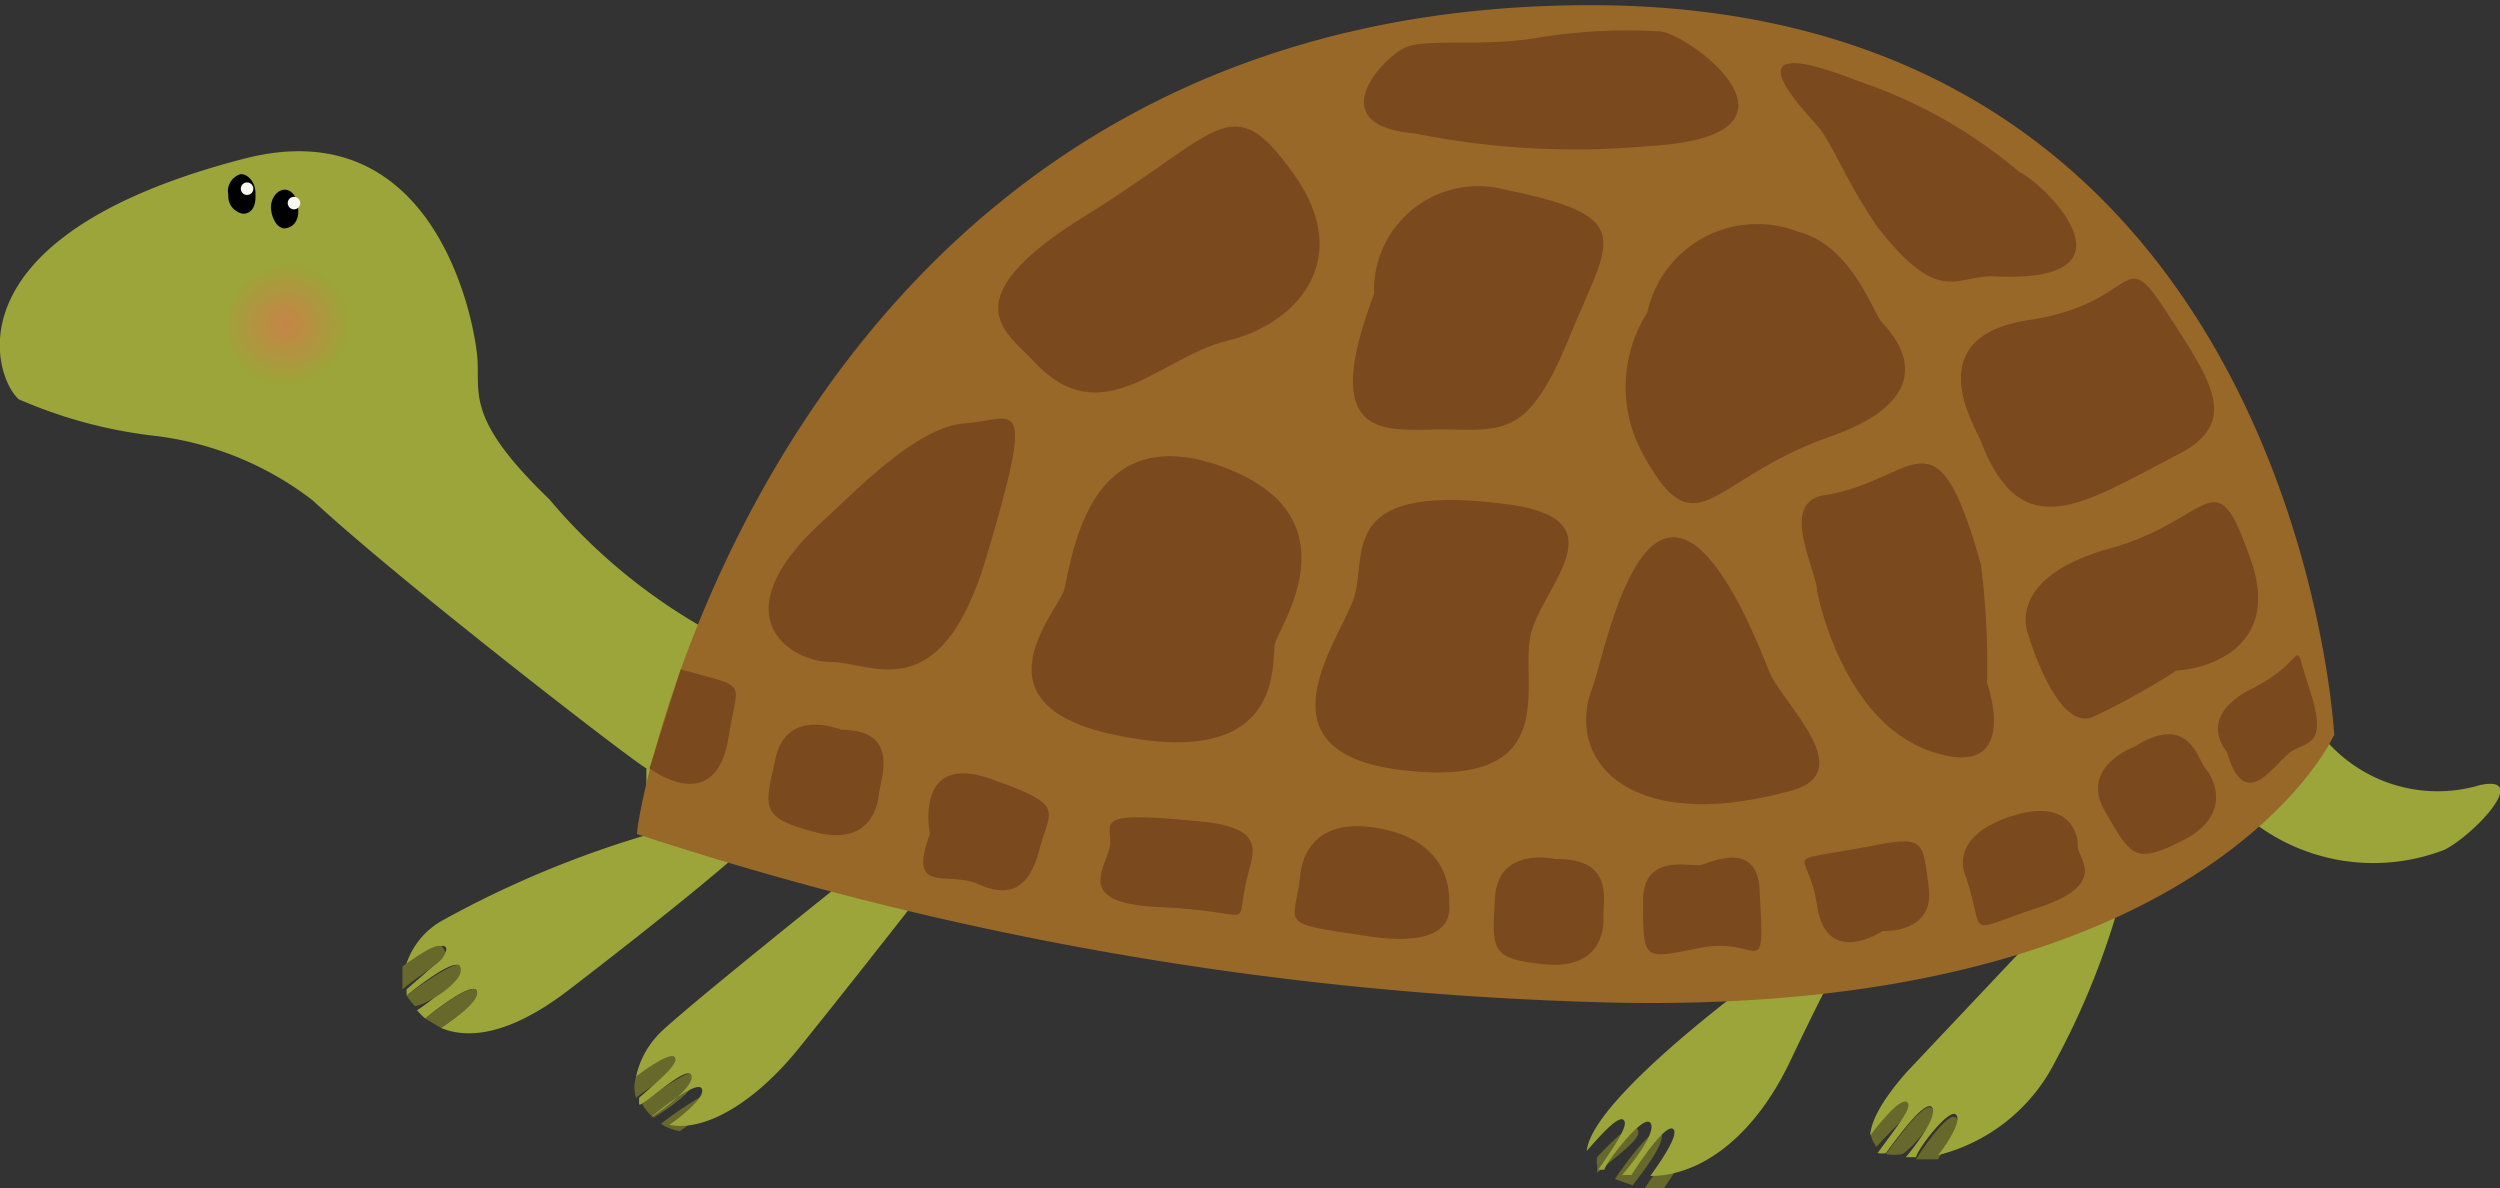 <svg xmlns="http://www.w3.org/2000/svg" xmlns:xlink="http://www.w3.org/1999/xlink" viewBox="0 0 23.98 11.4"><rect x="0" y="0" width="23.98" height="11.4" fill="#333333" stroke="none"/><defs><style>.cls-1{fill:#66682c;}.cls-2{fill:#9ca539;}.cls-3{fill:#010101;}.cls-4{fill:#986828;}.cls-5{fill:#7b491e;}.cls-6{opacity:0.5;fill:url(#radial-gradient);}.cls-7{fill:#f8f7f2;}</style><radialGradient id="radial-gradient" cx="-26.98" cy="31.98" r="0.39" gradientTransform="matrix(1.57, -0.09, 0.09, 1.5, 42.22, -47.29)" gradientUnits="userSpaceOnUse"><stop offset="0" stop-color="#f26458"/><stop offset="1" stop-color="#9ca539"/></radialGradient></defs><g id="Layer_2" data-name="Layer 2"><g id="Layer_2-2" data-name="Layer 2"><path class="cls-1" d="M18.29,10.54c-.07,0-.29.24-.35.32A.28.28,0,0,0,18,11h0A.18.18,0,0,0,18,11C18.19,10.78,18.42,10.62,18.29,10.54Z"/><path class="cls-1" d="M6.83,10.5c0-.08-.42.22-.49.28a.48.48,0,0,0,.18.07C6.61,10.79,6.89,10.6,6.83,10.5Z"/><path class="cls-1" d="M18.76,10.72c-.07-.07-.35.34-.38.4h.21C18.65,11,18.85,10.79,18.76,10.72Z"/><path class="cls-1" d="M18.53,10.63c-.07-.08-.38.36-.44.44h0a.45.45,0,0,0,.16,0C18.35,11,18.61,10.72,18.53,10.63Z"/><path class="cls-1" d="M16.15,11c-.07-.06-.34.34-.4.44h.18S16.25,11,16.15,11Z"/><path class="cls-1" d="M15.93,10.86c-.07-.09-.41.4-.44.45l.17.06h0C15.73,11.28,16,10.94,15.93,10.86Z"/><path class="cls-1" d="M15.67,10.8c-.06,0-.27.21-.35.3a.19.19,0,0,0,0,.08l0,.07,0,0h0C15.61,11,15.81,10.88,15.67,10.8Z"/><path class="cls-1" d="M6.66,10.31c0-.1-.44.22-.5.28a.42.42,0,0,0,.11.13C6.37,10.66,6.73,10.43,6.66,10.31Z"/><path class="cls-1" d="M6.47,10.14c-.06-.05-.31.14-.37.19a.35.35,0,0,0,0,.2C6.36,10.33,6.58,10.25,6.47,10.14Z"/><path class="cls-2" d="M23.79,7.53A1.42,1.42,0,0,1,22.23,7l-15.52-1A5.47,5.47,0,0,1,5.27,4.79c-.79-.76-.67-1-.69-1.34s-.39-2.4-2.23-1.93C-.52,2.26-.06,3.62.18,3.83a4.54,4.54,0,0,0,1.3.35A3.08,3.08,0,0,1,3,4.8c.84.78,3.08,2.51,3.2,2.57l0,.64a9.77,9.77,0,0,0-1.94.81.75.75,0,0,0-.37.45c.06,0,.32-.24.38-.19s-.13.2-.37.41l0,.06c.06-.05.46-.37.51-.28s-.34.38-.41.42a.6.6,0,0,0,.08.08c.08-.07.44-.35.49-.27s-.28.32-.34.36c.24.1.63.09,1.22-.36C6.57,8.64,7,8.26,7,8.26l1,.27S6.41,9.8,6.3,9.94a.85.85,0,0,0-.2.39c.06-.05.32-.24.37-.19s-.11.19-.34.39c0,0,0,0,0,.06s.45-.38.5-.28-.29.35-.39.41l0,0,0,0c.07-.06.44-.36.49-.28s-.22.29-.31.35c.36.07.84-.24,1.23-.72s1.11-1.4,1.11-1.4l8.24.58-.05.06s-1.68,1.21-1.73,1.73c.08-.09.29-.34.35-.3s-.06.22-.24.48l.06,0c0-.05.37-.54.44-.45s-.2.42-.27.5h0l.09,0c.06-.1.33-.5.4-.44s-.2.42-.22.45c.47,0,1-.36,1.36-1.14.52-1.09.53-1,.53-1L19.5,9l-1.17,1.24s-.38.39-.39.65c.06-.08.28-.36.35-.32s-.1.24-.28.49a.2.2,0,0,0,.08,0c.06-.08.37-.52.44-.44s-.18.4-.25.48h.1c0-.06.31-.47.38-.41s-.11.32-.17.39a1.73,1.73,0,0,0,1.13-.91,7.43,7.43,0,0,0,.63-1.58l1.17-.78a1.89,1.89,0,0,0,1.93.34C23.74,8,24.27,7.43,23.79,7.53Z"/><path class="cls-1" d="M4.41,9.27c0-.09-.45.23-.51.28l0,0a.58.58,0,0,0,.08.1C4.07,9.65,4.49,9.4,4.41,9.27Z"/><path class="cls-1" d="M4.57,9.5c-.05-.08-.41.2-.49.27l.15.09C4.29,9.82,4.63,9.6,4.57,9.5Z"/><path class="cls-1" d="M4.24,9.08c-.06-.05-.32.15-.38.19v.16s0,0,0,.06C4.11,9.28,4.35,9.19,4.24,9.08Z"/><path class="cls-3" d="M2.45,1.85c0-.1-.07-.18-.14-.18a.17.17,0,0,0-.12.2.17.17,0,0,0,.14.18C2.4,2.05,2.46,2,2.45,1.85Z"/><path class="cls-4" d="M6.11,8c0-.31,1.47-8,9.22-7.95,6.7.05,7.06,7,7.06,7l-.06.11c-.29.49-1.87,2.63-7.1,2.45A32.42,32.42,0,0,1,6.11,8Z"/><path class="cls-5" d="M19,4.23c-.05-.13-.61-1,.46-1.16s.88-.76,1.32-.08.72,1.07.09,1.38C20,4.82,19.39,5.26,19,4.23Z"/><path class="cls-5" d="M19,5.41c-.44-1.55-.61-.8-1.5-.66-.44.07-.08.7-.07.92,0,0,.23,1.25,1.1,1.54s.53-.66.53-.66A7.61,7.61,0,0,0,19,5.41Z"/><path class="cls-5" d="M19.45,6.07s-.22-.53.79-.81,1-.92,1.37.17c.26.86-.57,1-.73,1a7,7,0,0,1-.79.44C19.73,7.05,19.45,6.07,19.45,6.07Z"/><path class="cls-5" d="M13.18,2.82a1,1,0,0,1,1.26-1c1.28.26,1,.47.62,1.4s-.6.91-1.16.9S12.62,4.3,13.18,2.82Z"/><path class="cls-5" d="M13,5.69c.1-.42-.13-1.07,1.48-.85,1.08.15.3.79.2,1.26S15,7.56,13.47,7.39,12.92,6.06,13,5.69Z"/><path class="cls-5" d="M15.28,6.58c.13-.35.59-2.94,1.69-.14.12.31.92,1,.15,1.16C15.6,8,15,7.27,15.28,6.58Z"/><path class="cls-5" d="M15.8,3a1.08,1.08,0,0,1,1.44-.78c.52.13.72.77.81.87s.67.69-.5,1.1-1.28,1.14-1.82.11A1.33,1.33,0,0,1,15.8,3Z"/><path class="cls-5" d="M17.46,1.24c-.09-.12-1-1,.37-.46a4.7,4.7,0,0,1,1.54.87c.24.11,1.23,1.08-.26,1-.36,0-.51.28-1.1-.47C17.71,1.74,17.61,1.45,17.46,1.24Z"/><path class="cls-5" d="M15.91.3c.27,0,1.62,1-.08,1.1a7.8,7.8,0,0,1-2.26-.12c-.94-.08-.27-.78-.05-.84s.73,0,1.18-.07A5.37,5.37,0,0,1,15.91.3Z"/><path class="cls-5" d="M9.91,3.46c-.25-.27-.81-.58.5-1.39s1.4-1.24,2-.4,0,1.45-.64,1.6S10.57,4.18,9.91,3.46Z"/><path class="cls-5" d="M10.21,5.65c.1-.48.3-1.64,1.55-1.16s.51,1.52.47,1.68.13,1.27-1.62.86C9.32,6.72,10.16,5.85,10.21,5.65Z"/><path class="cls-5" d="M7.89,5c.31-.28.9-.91,1.37-.94s.69-.35.2,1.29c-.44,1.47-1.1,1-1.49,1S6.89,5.91,7.89,5Z"/><path class="cls-5" d="M8.07,7s-.52-.22-.63.27-.15.57.37.71.61-.23.62-.36S8.65,7,8.07,7Z"/><path class="cls-5" d="M14.92,8.24s-.55-.13-.58.37-.05.59.48.64.57-.33.56-.46S15.5,8.23,14.92,8.24Z"/><path class="cls-5" d="M20.48,7.16s-.54.19-.29.62.28.52.75.28.3-.59.22-.68S21,6.83,20.48,7.16Z"/><path class="cls-5" d="M10.65,8.09c0-.22-.14-.31.87-.21.63.06.5.3.45.51-.15.57.15.35-.87.31C10.27,8.66,10.63,8.31,10.65,8.09Z"/><path class="cls-5" d="M16.3,8.3c-.15,0-.54-.09-.54.34,0,.59,0,.56.56.45s.61.36.56-.51c0-.57-.52-.28-.58-.28Z"/><path class="cls-5" d="M12.47,8.42s0-.6.73-.48.7.65.7.71.09.46-.78.33S12.41,8.89,12.47,8.42Z"/><path class="cls-5" d="M8.92,8s-.16-.79.58-.53.57.29.47.68-.3.46-.59.33S8.7,8.59,8.92,8Z"/><path class="cls-5" d="M6.53,6.42c.66.19.55.08.46.64-.12.8-.76.31-.76.31Z"/><path class="cls-5" d="M17.43,8.69c-.08-.57-.4-.4.49-.57.55-.11.52-.06.58.39s-.44.42-.44.42S17.52,9.29,17.43,8.69Z"/><path class="cls-5" d="M18.86,8.42s-.2-.37.4-.58.68.18.67.28.32.36-.39.59S19.05,9,18.86,8.42Z"/><path class="cls-5" d="M21.36,7.21s-.31-.33.25-.61.36-.54.54,0,0,.51-.16.6S21.54,7.84,21.36,7.21Z"/><path class="cls-3" d="M2.86,2c0-.11-.07-.19-.14-.18s-.13.09-.12.19.07.19.14.18S2.87,2.12,2.86,2Z"/><path class="cls-6" d="M3.42,3.09a.61.61,0,0,0-.66-.55.6.6,0,0,0-.58.62.62.62,0,0,0,1.24-.07Z"/><path class="cls-7" d="M2.85,2A.06.06,0,1,0,2.79,2,.06.06,0,0,0,2.85,2Z"/><path class="cls-7" d="M2.43,1.81a.06.06,0,0,0-.12,0,.06.06,0,0,0,.12,0Z"/></g></g></svg>